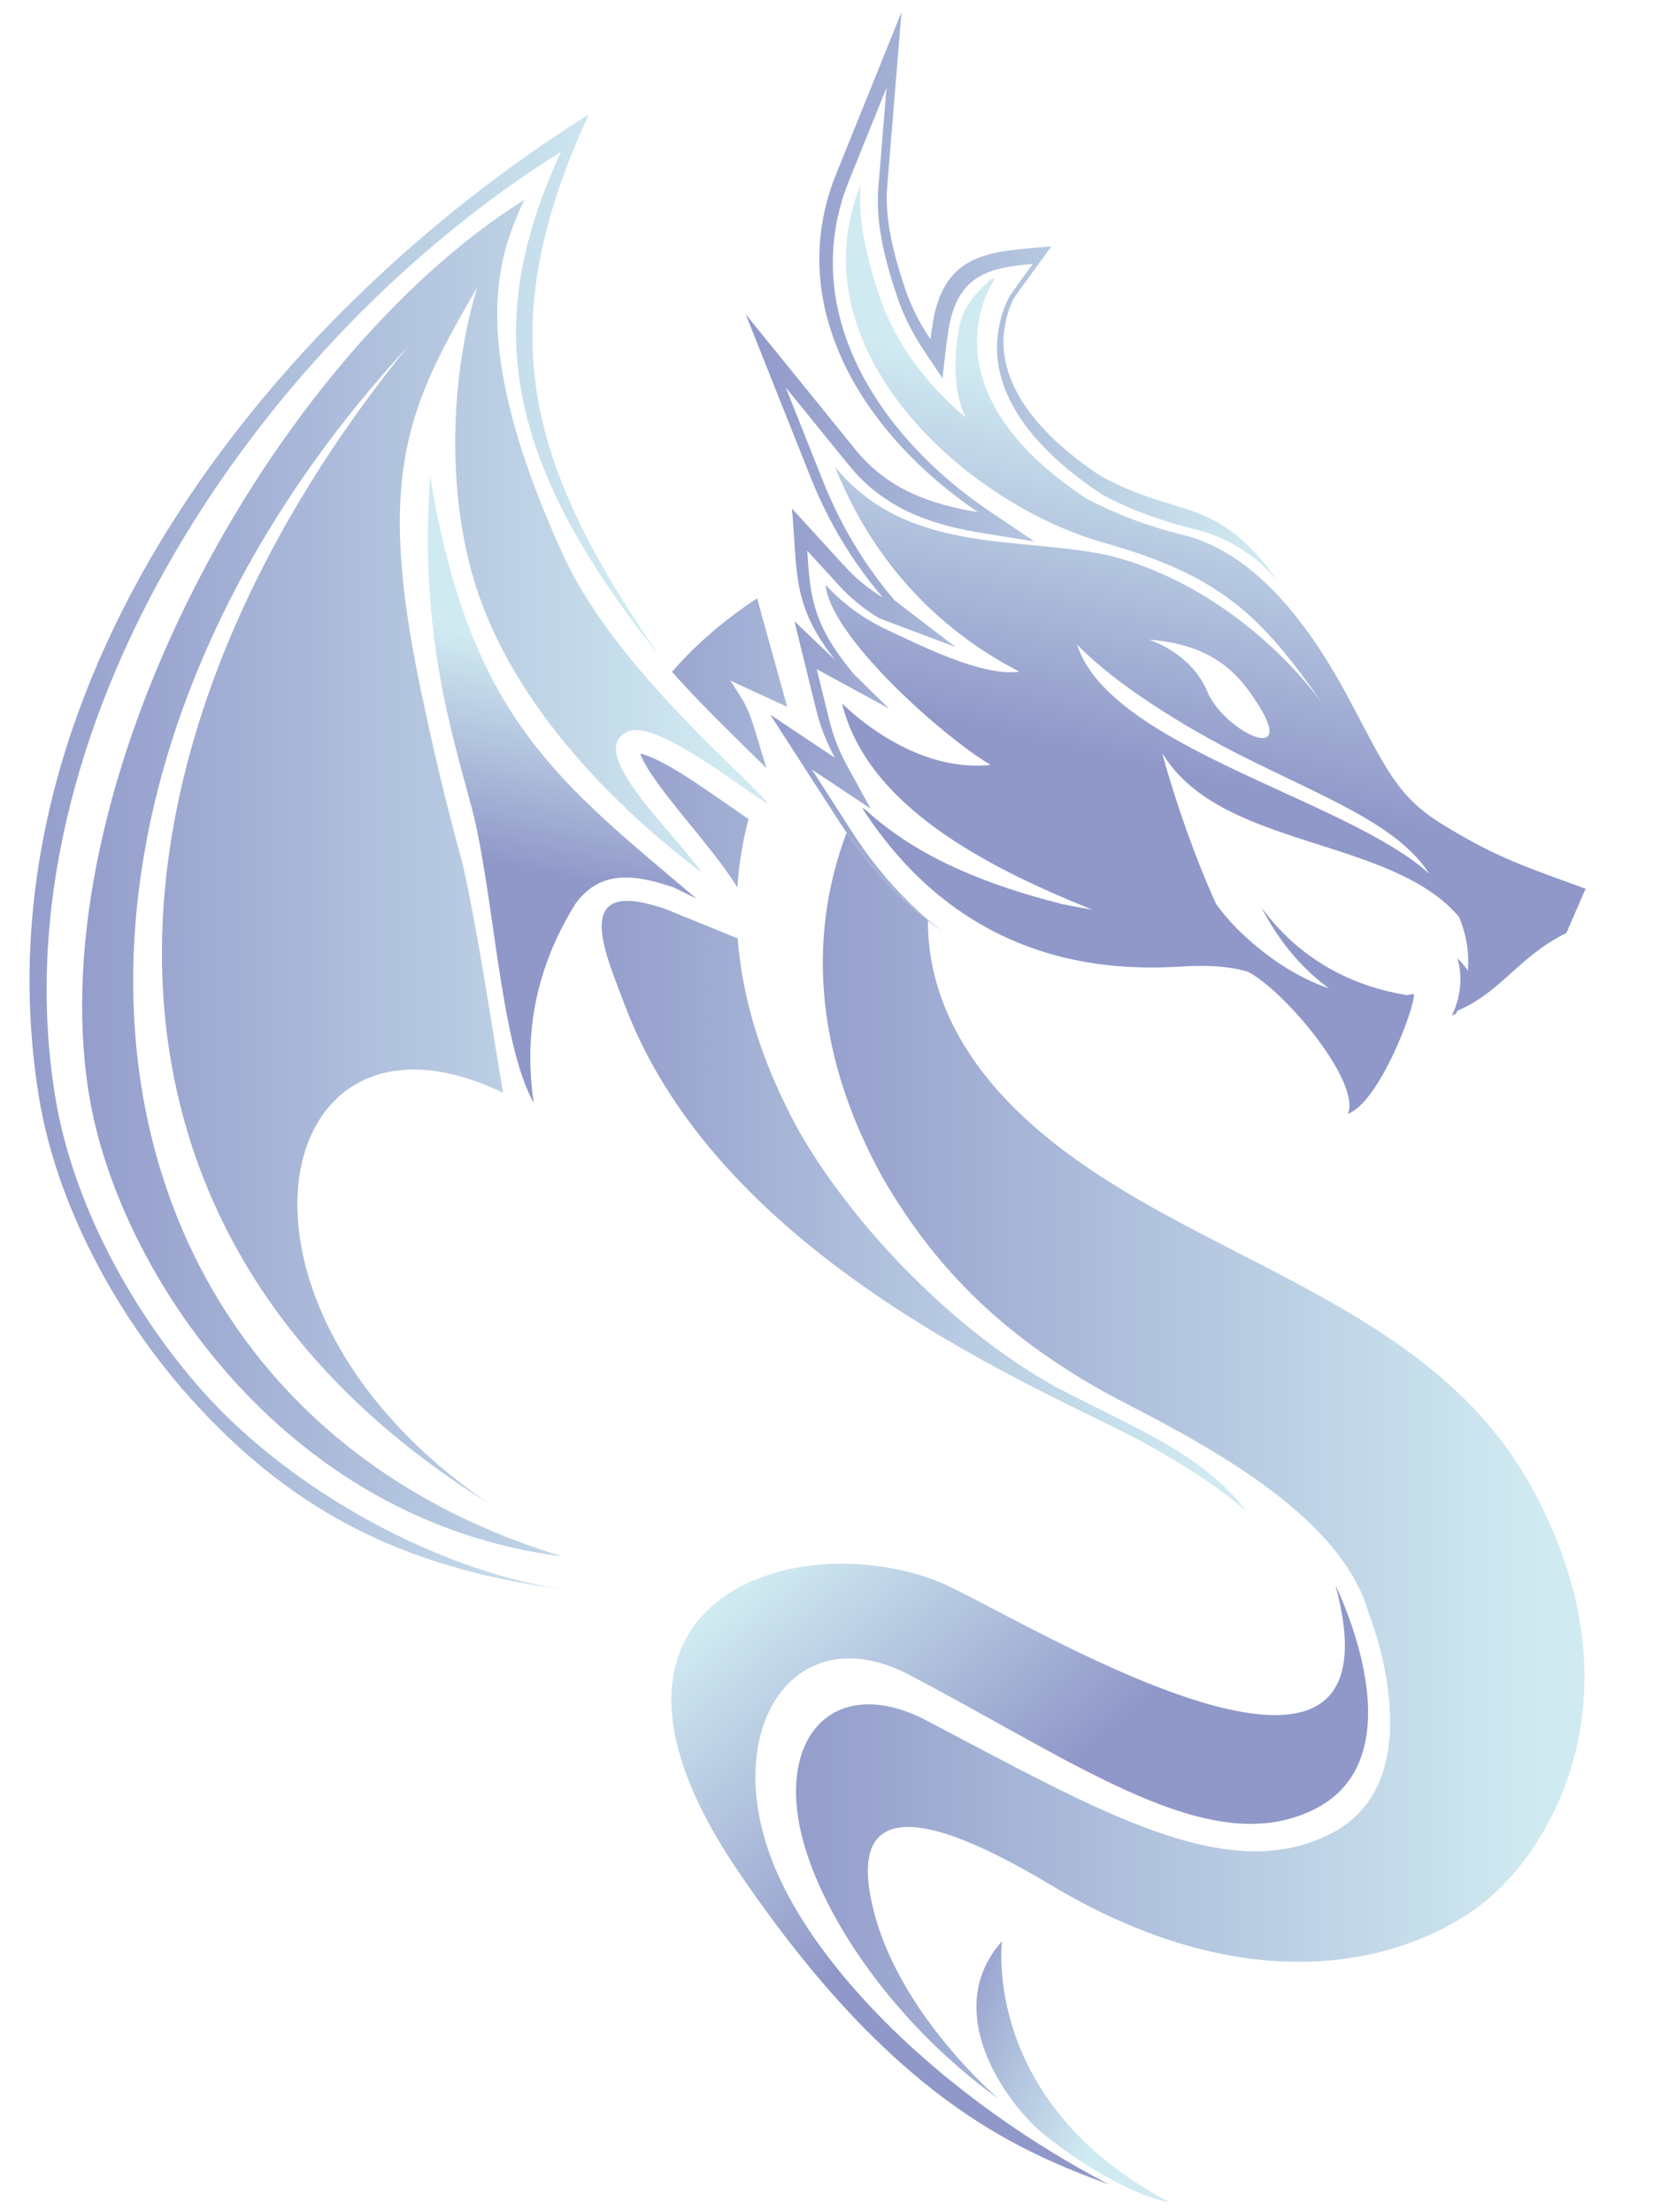 <?xml version="1.0" encoding="utf-8"?>
<!-- Generator: Adobe Illustrator 27.7.0, SVG Export Plug-In . SVG Version: 6.00 Build 0)  -->
<svg version="1.0" id="Слой_1" xmlns="http://www.w3.org/2000/svg" xmlns:xlink="http://www.w3.org/1999/xlink" x="0px" y="0px"
	 viewBox="0 0 516.43 691.06" style="enable-background:new 0 0 516.43 691.06;" xml:space="preserve">
<style type="text/css">
	
		.st0{clip-path:url(#SVGID_00000059289250377701980190000015404293717974797233_);fill:url(#SVGID_00000179628705376578922310000014530991443512778123_);}
	
		.st1{clip-path:url(#SVGID_00000182522333151574180630000003744846595179345058_);fill:url(#SVGID_00000078033991410699447550000003152728626034491273_);}
	
		.st2{clip-path:url(#SVGID_00000026861591974293178640000001291746220475537326_);fill:url(#SVGID_00000116921689806478647580000011610245670704837520_);}
	
		.st3{clip-path:url(#SVGID_00000103982051622183331250000016278346874720745652_);fill:url(#SVGID_00000056409854902308778490000017534489528599596962_);}
	
		.st4{clip-path:url(#SVGID_00000005243345254516954370000001911817675088649357_);fill:url(#SVGID_00000093894971175604953730000008569002656500298418_);}
	
		.st5{clip-path:url(#SVGID_00000000917486305532606230000010277636967305449378_);fill:url(#SVGID_00000165220064038911857030000000359074110956831405_);}
	
		.st6{clip-path:url(#SVGID_00000145029738555981650760000013555822177148805262_);fill:url(#SVGID_00000176010158478176381900000012276055021709203854_);}
	
		.st7{clip-path:url(#SVGID_00000128456100480983660050000006345789449576654468_);fill:url(#SVGID_00000078038047334829757920000008932398503029457562_);}
	
		.st8{clip-path:url(#SVGID_00000030454350921019514120000015597165286170419641_);fill:url(#SVGID_00000116217028819503574220000015793969829914412695_);}
</style>
<g>
	<defs>
		<path id="SVGID_1_" d="M313.06,606.38c0,0-6.73,50.42,52.26,81.5c-11.98-1.85-30.03-13.69-39.23-21.17
			C315.11,657.79,293.24,628.64,313.06,606.38"/>
	</defs>
	<clipPath id="SVGID_00000097493206162073514990000013311112137481080999_">
		<use xlink:href="#SVGID_1_"  style="overflow:visible;"/>
	</clipPath>
	
		<linearGradient id="SVGID_00000006674563781242930160000015619845301664435386_" gradientUnits="userSpaceOnUse" x1="347.424" y1="655.084" x2="288.714" y2="629.334">
		<stop  offset="0" style="stop-color:#D0EAF1"/>
		<stop  offset="1" style="stop-color:#9098C9"/>
	</linearGradient>
	
		<rect x="293.24" y="606.38" style="clip-path:url(#SVGID_00000097493206162073514990000013311112137481080999_);fill:url(#SVGID_00000006674563781242930160000015619845301664435386_);" width="72.08" height="81.5"/>
</g>
<g>
	<defs>
		<path id="SVGID_00000084507385033878687860000004215990796734333584_" d="M293.76,494.31c21.17,8.64,147.1,88.22,123.46,0.93
			c0,0.01,26.51,52.71-5.98,69.63c-32.49,16.92-73.46-13.51-127.49-41.85c-36.57-18.88-60.45,19.01-40.55,62.93
			c14.82,32.69,53.62,70.43,103.21,96.41c-30.11-11.05-68.48-27.89-116.15-98.34C173.17,499.65,248.73,475.92,293.76,494.31"/>
	</defs>
	<clipPath id="SVGID_00000119097477473534926600000004230477648626490029_">
		<use xlink:href="#SVGID_00000084507385033878687860000004215990796734333584_"  style="overflow:visible;"/>
	</clipPath>
	
		<linearGradient id="SVGID_00000149353417232976649560000009555847127429656195_" gradientUnits="userSpaceOnUse" x1="234.623" y1="494.037" x2="305.703" y2="575.967">
		<stop  offset="0" style="stop-color:#D0EAF1"/>
		<stop  offset="1" style="stop-color:#9098C9"/>
	</linearGradient>
	
		<rect x="173.17" y="475.92" style="clip-path:url(#SVGID_00000119097477473534926600000004230477648626490029_);fill:url(#SVGID_00000149353417232976649560000009555847127429656195_);" width="270.56" height="206.44"/>
</g>
<g>
	<defs>
		<path id="SVGID_00000124132733737272083200000013335296955218758552_" d="M289.48,537.46c54.03,28.34,94.09,52.12,126.57,35.2
			c32.49-16.92,11.72-68.24,11.71-68.25c-8.72-32.24-54.5-54.79-80.93-68.58c-31.55-17.35-53.64-37.86-70.99-67.83
			c-20.33-36.6-24.22-73.64-11.36-107.88c7.23,10.58,15.68,19.87,25.42,27.49c-0.06,16.55,5.83,38.85,29.89,61.31
			c47.57,44.4,124.98,54.55,158.57,115.44c33.59,60.89,9.43,108.16-11.8,127.41c-19.37,17.58-69.45,38.35-138.53-3.09
			c-47.57-28.54-63.43-21.57-54.55,10.15c8.88,31.71,38.57,56.88,38.57,56.88c-34.93-25.16-58.5-61.87-62.64-87.53
			C244.78,539.38,263.18,523.67,289.48,537.46"/>
	</defs>
	<clipPath id="SVGID_00000116944328000980750830000014189835383608881569_">
		<use xlink:href="#SVGID_00000124132733737272083200000013335296955218758552_"  style="overflow:visible;"/>
	</clipPath>
	
		<linearGradient id="SVGID_00000108293669496287047070000017586509655430303372_" gradientUnits="userSpaceOnUse" x1="480.262" y1="457.913" x2="232.832" y2="457.913">
		<stop  offset="0" style="stop-color:#D0EAF1"/>
		<stop  offset="1" style="stop-color:#9098C9"/>
	</linearGradient>
	
		<rect x="244.78" y="260.12" style="clip-path:url(#SVGID_00000116944328000980750830000014189835383608881569_);fill:url(#SVGID_00000108293669496287047070000017586509655430303372_);" width="267.19" height="395.59"/>
</g>
<g>
	<defs>
		<path id="SVGID_00000065064251850545056650000016990928832484590992_" d="M233.87,255.86c-1.88,7.04-3.04,14.17-3.5,21.37
			c-7.98-13.18-26.74-31.99-30.37-41.84C208.36,237.23,225.84,250.55,233.87,255.86 M209.94,209.86
			c7.59-8.75,16.66-16.4,26.62-22.99c0.94,3.83,9.4,33.81,9.34,33.91l-17.73-8.16c6.26,9.71,5.16,7.21,11.28,27.33
			C229.4,230.01,219.35,220.45,209.94,209.86z M194.95,313.31c-5.31-14.28-16.06-37.41,8.53-30.71c1.43,0.39,2.85,0.83,4.26,1.29
			l22.73,9.26c1.51,19.98,8.16,40.39,19.5,60.81c17.35,29.97,48.75,62.18,80.3,79.53c24.35,12.71,45.13,20.45,59.04,38.46
			c-9.71-8.23-21.02-15.23-30.89-20.72C329.88,435.38,225.37,395.14,194.95,313.31z"/>
	</defs>
	<clipPath id="SVGID_00000054228136443795921060000014502124464270155179_">
		<use xlink:href="#SVGID_00000065064251850545056650000016990928832484590992_"  style="overflow:visible;"/>
	</clipPath>
	
		<linearGradient id="SVGID_00000041283170365420324480000006654906563646453635_" gradientUnits="userSpaceOnUse" x1="377.192" y1="329.408" x2="174.072" y2="329.408">
		<stop  offset="0" style="stop-color:#D0EAF1"/>
		<stop  offset="1" style="stop-color:#9098C9"/>
	</linearGradient>
	
		<rect x="178.89" y="186.86" style="clip-path:url(#SVGID_00000054228136443795921060000014502124464270155179_);fill:url(#SVGID_00000041283170365420324480000006654906563646453635_);" width="210.42" height="285.09"/>
</g>
<g>
	<defs>
		<path id="SVGID_00000098937800724589096880000008793839237695688376_" d="M294.52,291.03c-12.73-8.92-23.41-20.55-32.19-34.16
			l-21.68-33.62l20.21,13.47c-2.56-4.66-4.55-9.64-5.86-14.97l-6.81-27.69l12.67,12.08c-13.54-17.3-11.58-26.66-13.44-47.28
			l16.65,18.21c3.45,3.77,7.38,6.97,11.73,9.56c-9.45-11.01-17.04-23.66-22.64-37.74l-20.19-50.72l34.39,42.4
			c10.07,12.41,23.66,17.05,38.19,19.4c-4.11-2.77-8.04-5.74-11.75-8.84c-17.49-14.64-32.37-34.51-36.62-57.33
			c-2.49-13.34-1.1-26.65,3.98-39.24l20.49-50.79l-4.48,54.58c-0.86,10.46,2.32,22.12,5.64,31.94c1.87,5.51,4.58,10.79,7.89,15.72
			c0.14-1.23,0.31-2.43,0.5-3.61c3.22-24.34,18.97-23.71,37.27-25.46l-10.84,14.92c-2.93,4.04-4.32,11.25-4.12,16.08
			c0.71,17.49,16.65,31.63,30.13,40.61c25.09,13.87,36,5.68,55.71,33.08c-7.14-8.14-15.53-13.79-26.25-16.35
			c-9.57-2.29-20.3-6.13-28.92-10.89l-0.13-0.07l-0.13-0.09c-14.93-9.94-31.64-25.18-32.42-44.4c-0.24-5.86,1.43-13.96,4.91-18.76
			l6.27-8.64c-14.11,1.29-24.1,3.48-26.56,22.07l-0.02,0.11c-0.19,1.17-0.35,2.34-0.49,3.51l-1.15,10.05l-5.63-8.4
			c-3.52-5.25-6.46-10.93-8.49-16.93c-3.59-10.62-6.87-22.82-5.94-34.11l2.57-31.33l-11.76,29.15c-4.91,12.17-6.27,25.07-3.86,37.99
			c4.18,22.42,18.95,41.98,36.12,56.37c3.74,3.13,7.64,6.06,11.68,8.79l14.01,9.45l-16.68-2.7c-16.26-2.63-30.59-7.94-41.29-21.13
			l-19.74-24.34l11.59,29.11c5.43,13.65,12.9,26.33,22.48,37.48l18.96,14.52l-23.69-8.9c-4.76-2.84-9.07-6.35-12.81-10.45
			l-9.78-10.7c0.83,13.31,1.6,22.05,12.18,35.58l2.13,2.72l11.16,10.95l-22.5-12.23l3.91,15.89c1.24,5.03,3.15,9.84,5.63,14.38
			l7.28,13.28l-18.35-12.23l12.44,19.3C273.98,271.93,283.41,282.56,294.52,291.03"/>
	</defs>
	<clipPath id="SVGID_00000066491934039312866310000017073412443186051515_">
		<use xlink:href="#SVGID_00000098937800724589096880000008793839237695688376_"  style="overflow:visible;"/>
	</clipPath>
	
		<linearGradient id="SVGID_00000070108553076081280370000018022936158827328698_" gradientUnits="userSpaceOnUse" x1="394.402" y1="147.399" x2="232.312" y2="147.399">
		<stop  offset="0" style="stop-color:#D0EAF1"/>
		<stop  offset="1" style="stop-color:#9098C9"/>
	</linearGradient>
	
		<rect x="232.96" y="3.77" style="clip-path:url(#SVGID_00000066491934039312866310000017073412443186051515_);fill:url(#SVGID_00000070108553076081280370000018022936158827328698_);" width="166.39" height="287.25"/>
</g>
<g>
	<defs>
		<path id="SVGID_00000016062060967456280730000017664720879979869095_" d="M446.54,272.94c-9.91-15.41-33.02-23.94-58.51-36.78
			c-18.55-9.34-39.64-22.48-51.56-34.85C346.72,233.48,420.57,249.47,446.54,272.94 M495.38,277.61l-6.02,13.85
			c-14.85,7.27-20.3,18.44-34.01,24.25c-0.18,0.33-0.36,0.66-0.55,0.99c-0.42,0.17-0.8,0.35-1.23,0.52c0,0,4.63-8.25,1.76-17.89
			c1.27,1.27,2.35,2.56,3.25,3.85c0.5-5.64-0.5-11.37-2.74-16.73c-1.55-1.82-3.27-3.53-5.14-5.1
			c-24.21-19.89-70.83-18.17-87.63-46.17c4.4,16.12,10.43,32.98,16.83,47.15c1.89,2.64,4.05,5.22,6.55,7.74
			c8.27,8.22,18.08,15.04,28.7,18.67c-10.12-7.49-16.73-16.87-20.98-25.16c8.78,11.93,22.92,23.6,45.41,27.28
			c0.55-0.1,1.11-0.21,1.66-0.33c0.18,0.03,0.36,0.06,0.54,0.09c0.08,4.53-10.8,33.59-20.68,37.34c4.15-9.8-19.44-38.23-31.19-44.38
			c-5.27-1.62-11.97-2.16-19.76-1.7c-19.26,1.15-67.31,2.46-100.83-49.53c0,0,0.36,0.22,1.05,0.58
			c16.64,15.25,38.47,23.65,61.53,29.5c2.78,0.58,5.92,1.13,9.27,1.71c-33.36-13.44-70.26-32.52-78.1-64.39
			c12.47,11.89,29.67,21.04,46.41,19.18c-14.52-8.52-50.08-39.94-51.56-56.25c5.27,5.76,11.65,10.49,19.05,13.98
			c10.52,4.87,29.79,14.8,41.52,13.16c-27.63-14.29-46.73-36.66-57.61-64c22.71,28.01,58.98,21.44,86.47,27.92
			c25.82,6.68,50.1,24.87,65.9,46.13c-19.04-27.26-31.52-39.66-66.73-49.86c-44.73-11.92-98.37-60.98-77.65-112.34
			c-0.97,11.85,2.43,24.58,6.05,35.29c4.88,14.43,14.91,27.53,26.8,37.5c-3.93-7.78-3.61-18.87-2.29-26.85
			c0.91-7.14,5.16-12.13,10.45-16.5c0.34-0.05,0.67-0.1,1.02-0.13c0,0-24.48,33.66,28.42,68.69c0,0,13,7.28,29.81,11.29
			c16.81,4.02,34.66,18.13,52.46,51.63c11.57,21.77,14.98,30.37,29.42,39.16C467.74,267.94,476.04,270.58,495.38,277.61z
			 M377.53,216.82c6.05,12.32,27.71,22.09,15.33,2.94c-5.02-7.77-12.58-18.39-33.93-19.94
			C358.93,199.82,372.51,203.86,377.53,216.82z"/>
	</defs>
	<clipPath id="SVGID_00000139985439413108023150000016024166281883351956_">
		<use xlink:href="#SVGID_00000016062060967456280730000017664720879979869095_"  style="overflow:visible;"/>
	</clipPath>
	
		<linearGradient id="SVGID_00000060006643602367582900000011010200590526430380_" gradientUnits="userSpaceOnUse" x1="387.687" y1="132.97" x2="363.257" y2="240.13">
		<stop  offset="0" style="stop-color:#D0EAF1"/>
		<stop  offset="1" style="stop-color:#9098C9"/>
	</linearGradient>
	
		<rect x="248.15" y="57.67" style="clip-path:url(#SVGID_00000139985439413108023150000016024166281883351956_);fill:url(#SVGID_00000060006643602367582900000011010200590526430380_);" width="247.23" height="290.29"/>
</g>
<g>
	<defs>
		<path id="SVGID_00000044137199736772175140000007144323759337091738_" d="M178.85,496.88c-49.58-6.21-85.94-22.67-119.78-60.59
			c-22.71-25.45-41.48-59.96-46.95-93.89C-8.34,215.62,83,99.18,183.95,35.74c-30.88,67.02-19.64,108.72,21.89,168.95
			c-49.3-61.98-54.94-104.48-30.57-157.27C81.35,106.02-1.36,227.18,17.19,342.23c5.37,33.29,23.85,67.29,46.11,92.34
			C91.13,465.88,138.32,491.84,178.85,496.88"/>
	</defs>
	<clipPath id="SVGID_00000176764890412304400330000004855883005283682453_">
		<use xlink:href="#SVGID_00000044137199736772175140000007144323759337091738_"  style="overflow:visible;"/>
	</clipPath>
	
		<linearGradient id="SVGID_00000115484560120782527670000000069775981971454606_" gradientUnits="userSpaceOnUse" x1="194.052" y1="266.308" x2="-3.448" y2="266.308">
		<stop  offset="0" style="stop-color:#D0EAF1"/>
		<stop  offset="1" style="stop-color:#9098C9"/>
	</linearGradient>
	
		<rect x="-8.34" y="35.74" style="clip-path:url(#SVGID_00000176764890412304400330000004855883005283682453_);fill:url(#SVGID_00000115484560120782527670000000069775981971454606_);" width="214.18" height="461.14"/>
</g>
<g>
	<defs>
		<path id="SVGID_00000161627927344436592390000007052831584069034922_" d="M127.52,108.16C26.13,232.81,15.61,384.56,152.7,469.64
			c-91.43-62.22-68.38-163.6,4.48-128.25c-3.92-22.93-7.67-49.33-12.65-71.56c-5.19-18.84-9.03-35.05-13.07-54.33
			c-14.29-67.93-3.77-88.75,17.65-125.79c-6.44,21.23-10.38,53.8-2.58,85.87c8.5,34.91,35.45,68.59,72.54,96.94
			c-6.92-11.13-37.18-38-22.81-44.04c8.45-3.54,32.39,15.51,43.67,22.72c-2.43-5.2-47.18-40.99-64.03-77.89
			c-30.65-67.11-20.14-93.47-12.11-110.89C84.75,112.11,12.2,245.1,27.79,341.8c8.78,54.41,60.29,133.41,147.78,144.36
			C18.89,438.7-4.57,251.24,127.52,108.16"/>
	</defs>
	<clipPath id="SVGID_00000039829496559038979950000009972923448936844966_">
		<use xlink:href="#SVGID_00000161627927344436592390000007052831584069034922_"  style="overflow:visible;"/>
	</clipPath>
	
		<linearGradient id="SVGID_00000091732913477949350550000009936668033614752942_" gradientUnits="userSpaceOnUse" x1="227.102" y1="274.295" x2="11.862" y2="274.295">
		<stop  offset="0" style="stop-color:#D0EAF1"/>
		<stop  offset="1" style="stop-color:#9098C9"/>
	</linearGradient>
	
		<rect x="-4.57" y="62.42" style="clip-path:url(#SVGID_00000039829496559038979950000009972923448936844966_);fill:url(#SVGID_00000091732913477949350550000009936668033614752942_);" width="244.51" height="423.74"/>
</g>
<g>
	<defs>
		<path id="SVGID_00000152945067728392899940000002698031673182729399_" d="M210.47,277.2l7.09,3.49
			c-42.51-36.1-70.76-56.13-83.17-131.91c-3.49,47.87,6.52,79.47,12.99,103.53c6.97,26.63,8.81,73.68,19.39,92.23
			c-3.25-21.49,0.63-42.34,13.04-62.26C188.2,270.73,200.1,273.8,210.47,277.2"/>
	</defs>
	<clipPath id="SVGID_00000069375118578839284490000017671700144294878345_">
		<use xlink:href="#SVGID_00000152945067728392899940000002698031673182729399_"  style="overflow:visible;"/>
	</clipPath>
	
		<linearGradient id="SVGID_00000075850890940015590980000014212691414685076656_" gradientUnits="userSpaceOnUse" x1="182.988" y1="206.446" x2="168.688" y2="272.086">
		<stop  offset="0" style="stop-color:#D0EAF1"/>
		<stop  offset="1" style="stop-color:#9098C9"/>
	</linearGradient>
	
		<rect x="130.9" y="148.78" style="clip-path:url(#SVGID_00000069375118578839284490000017671700144294878345_);fill:url(#SVGID_00000075850890940015590980000014212691414685076656_);" width="86.66" height="195.76"/>
</g>
</svg>
